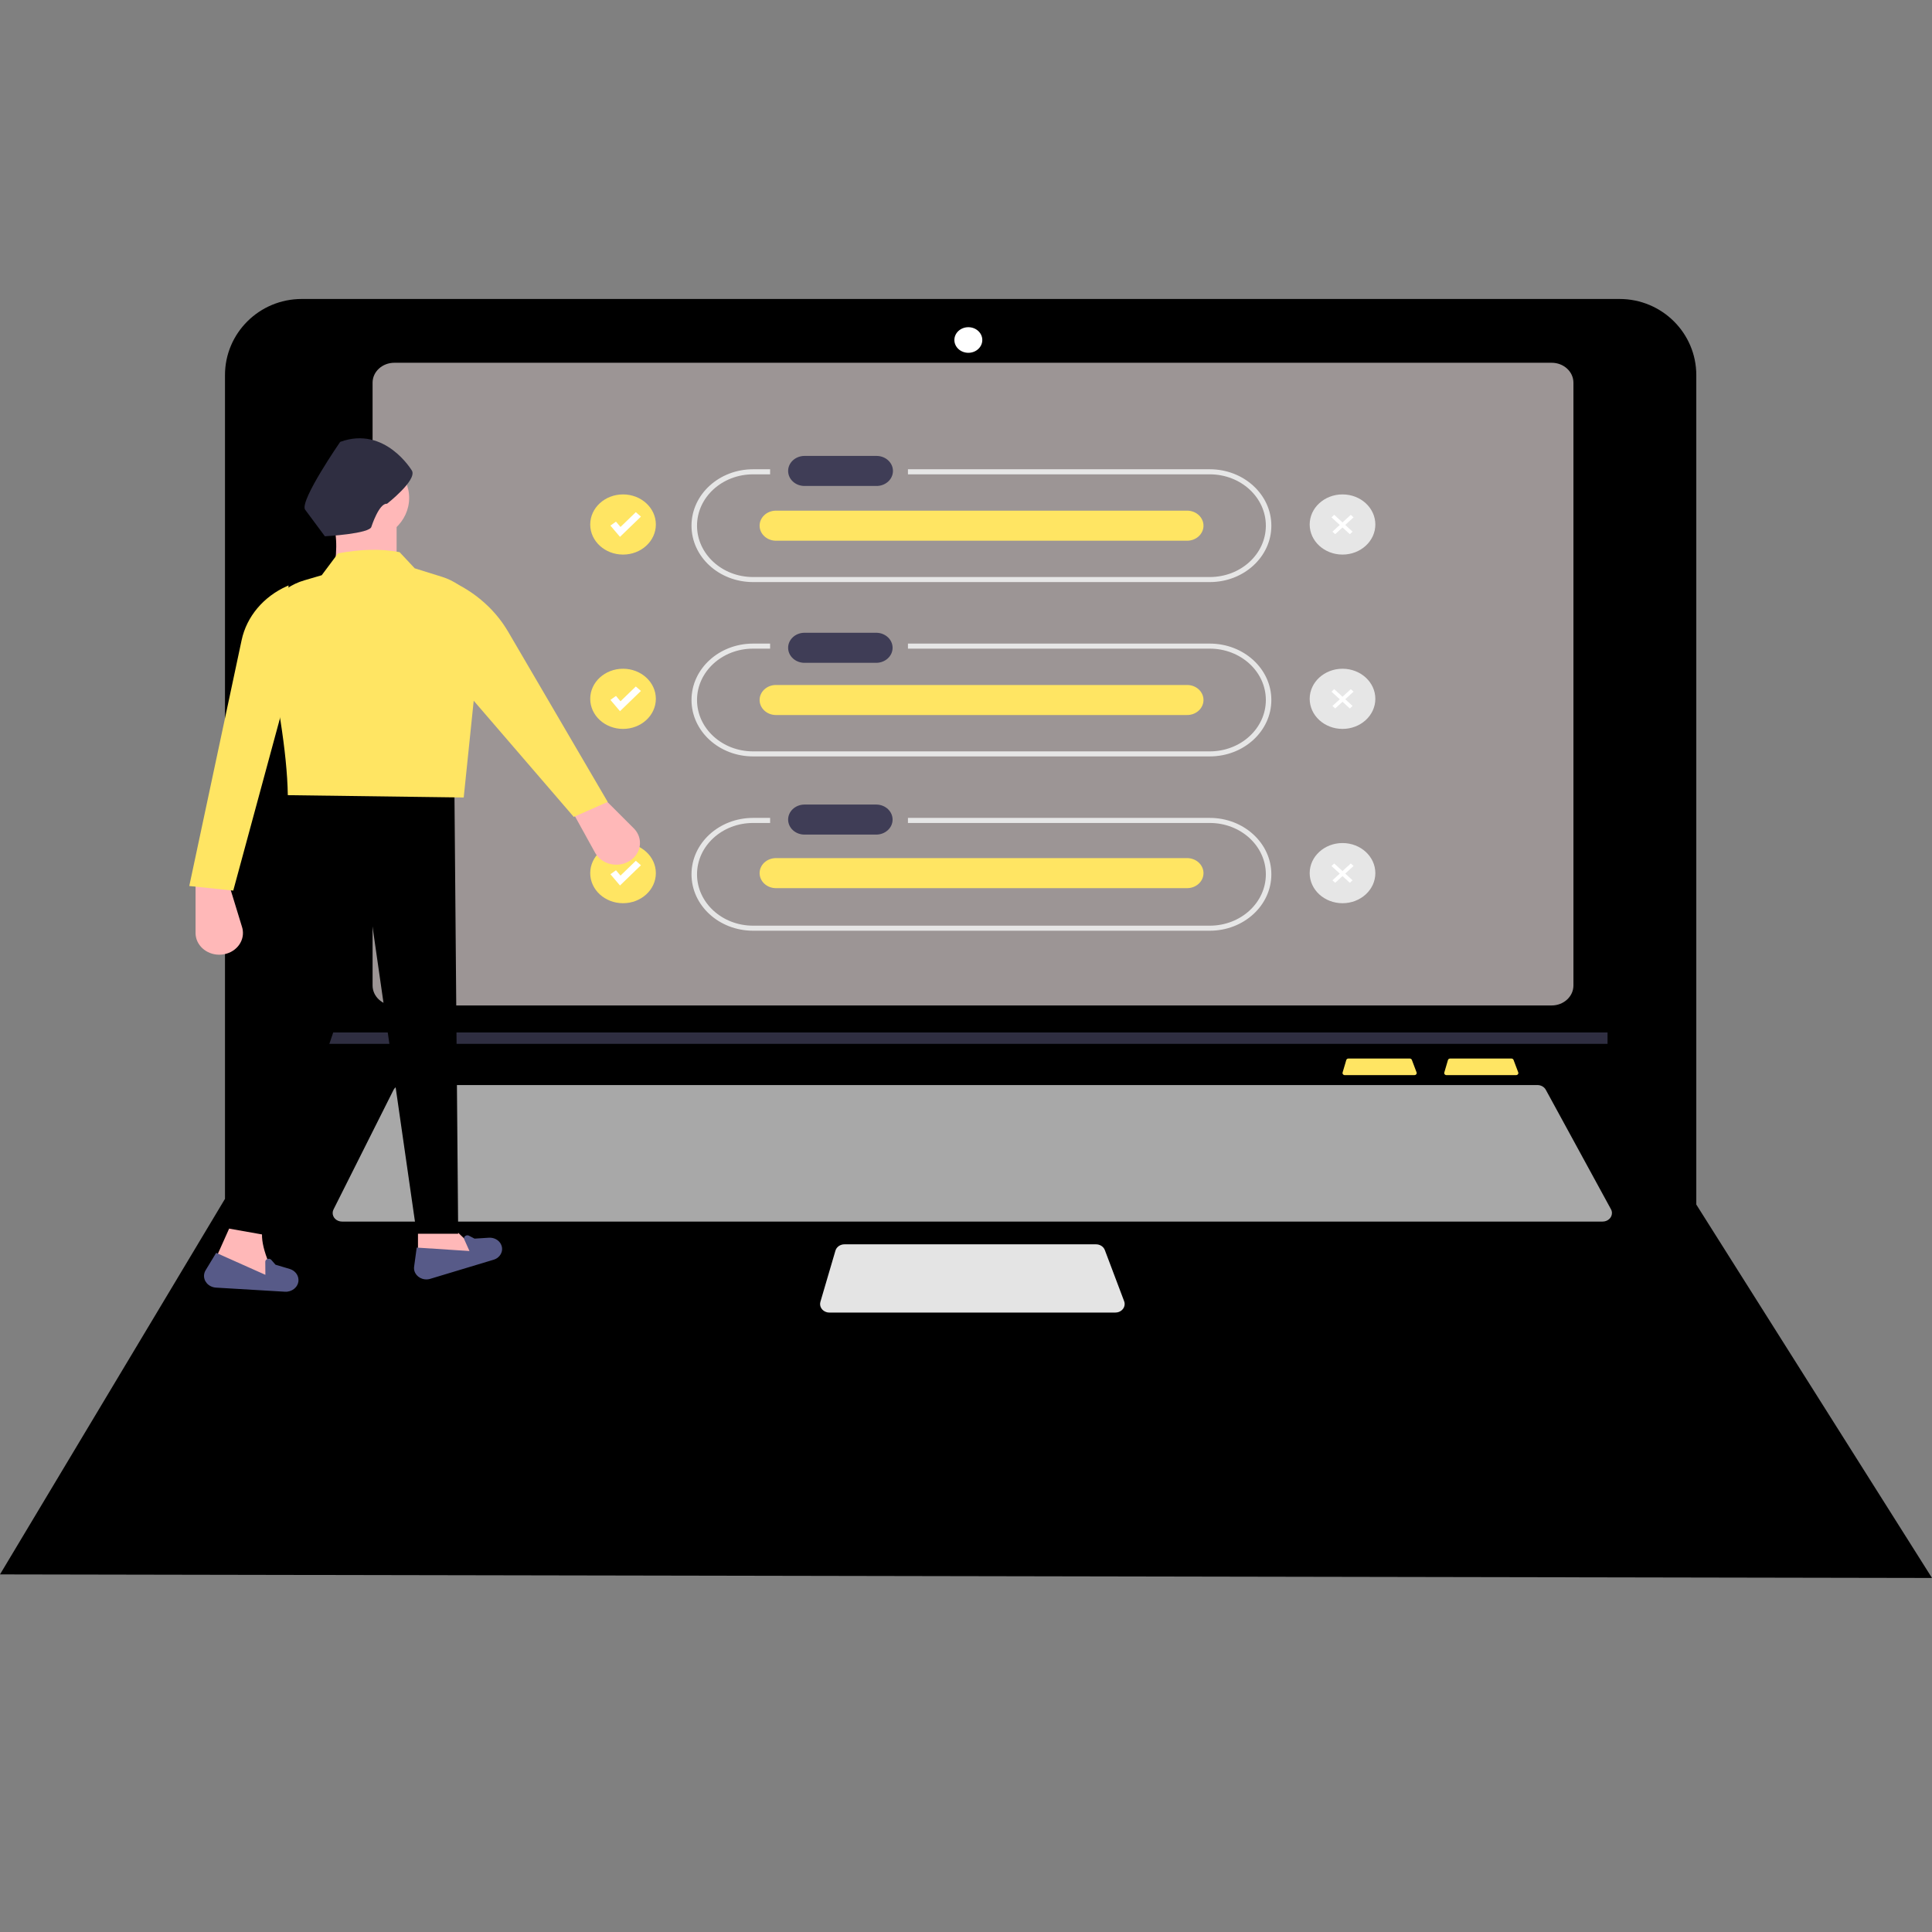 <?xml version="1.0" encoding="UTF-8" standalone="no"?>
<!DOCTYPE svg PUBLIC "-//W3C//DTD SVG 1.1//EN" "http://www.w3.org/Graphics/SVG/1.1/DTD/svg11.dtd">
<svg version="1.1" xmlns="http://www.w3.org/2000/svg" xmlns:xlink="http://www.w3.org/1999/xlink" preserveAspectRatio="xMidYMid meet" viewBox="0 0 640 640" width="640" height="640"><rect x="0" y="0" width="640" height="640" fill="#808080" stroke="none"/><defs><path d="M640 522.72L0 521.54L74.17 397.73L74.53 397.14C74.53 233.41 74.53 142.45 74.53 124.26C74.53 110.33 85.91 99.04 99.95 99.04C99.95 99.04 99.95 99.04 99.95 99.04C143.61 99.04 492.85 99.04 536.5 99.04C550.54 99.04 561.92 110.33 561.92 124.26C561.92 124.26 561.92 124.26 561.92 124.26C561.92 142.58 561.92 234.16 561.92 399.02L640 522.72Z" id="b5z1WDdn9"></path><path d="M130.62 120.17C126.65 120.17 123.43 123.12 123.42 126.76C123.42 146.73 123.42 306.5 123.42 326.47C123.43 330.11 126.65 333.06 130.62 333.07C168.96 333.07 475.68 333.07 514.02 333.07C517.99 333.06 521.21 330.11 521.22 326.47C521.22 306.5 521.22 146.73 521.22 126.76C521.21 123.12 517.99 120.17 514.02 120.17C437.34 120.17 207.3 120.17 130.62 120.17Z" id="d4lqwhj4O"></path><path d="M133.14 359.44C131.93 359.45 130.84 360.09 130.34 361.09C128.35 365.04 112.46 396.7 110.48 400.65C109.77 402.07 110.44 403.75 111.99 404.4C112.39 404.57 112.83 404.66 113.28 404.66C155.04 404.66 489.13 404.66 530.89 404.66C532.6 404.66 533.98 403.39 533.98 401.83C533.98 401.4 533.87 400.96 533.65 400.57C531.49 396.61 514.23 364.96 512.07 361.01C511.55 360.05 510.48 359.44 509.31 359.44C434.07 359.44 208.37 359.44 133.14 359.44Z" id="e4oRhFocro"></path><path d="M320.78 108.39C318.22 108.39 316.15 110.29 316.15 112.63C316.15 114.97 318.22 116.87 320.78 116.87C323.33 116.87 325.4 114.97 325.4 112.63C325.4 110.29 323.33 108.39 320.78 108.39Z" id="bi0B3xosn"></path><path d="M279.73 412.2C278.34 412.2 277.12 413.05 276.75 414.29C276.25 415.98 272.27 429.55 271.77 431.24C271.33 432.75 272.3 434.3 273.95 434.71C274.21 434.77 274.48 434.8 274.75 434.8C284.22 434.8 360.01 434.8 369.48 434.8C371.18 434.81 372.56 433.54 372.56 431.98C372.56 431.66 372.51 431.35 372.39 431.05C371.75 429.36 366.63 415.79 365.99 414.1C365.56 412.96 364.39 412.2 363.08 412.2C346.41 412.2 296.4 412.2 279.73 412.2Z" id="cbd3mJ8Gb"></path><path d="M532.52 345.78L108.72 345.78L109.04 345.31L109.04 342.02L532.52 342.02L532.52 345.78Z" id="b4we8bXCu"></path><path d="M300.77 155.45L300.77 157.13C360.77 157.13 394.1 157.13 400.76 157.13C411.02 157.13 419.33 164.74 419.33 174.14C419.33 183.53 411.02 191.15 400.76 191.15C385.63 191.15 264.59 191.15 249.46 191.15C239.21 191.15 230.9 183.53 230.9 174.14C230.9 164.74 239.21 157.13 249.46 157.13C249.84 157.13 251.72 157.13 255.11 157.13L255.11 155.45C251.72 155.45 249.84 155.45 249.46 155.45C238.2 155.45 229.07 163.82 229.07 174.14C229.07 184.46 238.2 192.82 249.46 192.82C264.59 192.82 385.63 192.82 400.76 192.82C412.02 192.82 421.15 184.46 421.15 174.14C421.15 163.82 412.02 155.45 400.76 155.45C400.76 155.45 400.76 155.45 400.76 155.45C400.76 155.45 367.43 155.45 300.77 155.45ZM300.77 213.2L300.77 214.87C360.77 214.87 394.1 214.87 400.76 214.87C411.02 214.87 419.33 222.49 419.33 231.88C419.33 241.28 411.02 248.9 400.76 248.9C385.63 248.9 264.59 248.9 249.46 248.9C239.21 248.9 230.9 241.28 230.9 231.88C230.9 222.49 239.21 214.87 249.46 214.87C249.84 214.87 251.72 214.87 255.11 214.87L255.11 213.2C251.72 213.2 249.84 213.2 249.46 213.2C238.2 213.2 229.07 221.56 229.07 231.88C229.07 242.2 238.2 250.57 249.46 250.57C264.59 250.57 385.63 250.57 400.76 250.57C412.02 250.57 421.15 242.2 421.15 231.88C421.15 221.56 412.02 213.2 400.76 213.2C400.76 213.2 400.76 213.2 400.76 213.2C400.76 213.2 367.43 213.2 300.77 213.2ZM300.77 270.94L300.77 272.62C360.77 272.62 394.1 272.62 400.76 272.62C411.02 272.62 419.33 280.23 419.33 289.63C419.33 299.02 411.02 306.64 400.76 306.64C385.63 306.64 264.59 306.64 249.46 306.64C239.21 306.64 230.9 299.02 230.9 289.63C230.9 280.23 239.21 272.62 249.46 272.62C249.84 272.62 251.72 272.62 255.11 272.62L255.11 270.94C251.72 270.94 249.84 270.94 249.46 270.94C238.2 270.94 229.07 279.31 229.07 289.63C229.07 299.95 238.2 308.31 249.46 308.31C264.59 308.31 385.63 308.31 400.76 308.31C412.02 308.31 421.15 299.95 421.15 289.63C421.15 279.31 412.02 270.94 400.76 270.94C400.76 270.94 400.76 270.94 400.76 270.94C400.76 270.94 367.43 270.94 300.77 270.94Z" id="d5PjTj91E7"></path><path d="M266.4 151.03C263.4 151.09 261.02 153.36 261.08 156.11C261.14 158.78 263.48 160.93 266.4 160.98C268.78 160.98 287.84 160.98 290.22 160.98C293.22 161.06 295.72 158.89 295.8 156.14C295.88 153.4 293.52 151.11 290.52 151.03C290.48 151.03 290.44 151.03 290.4 151.03C290.34 151.03 290.28 151.03 290.22 151.03C277.52 151.03 269.58 151.03 266.4 151.03ZM266.4 209.61C263.4 209.67 261.02 211.94 261.08 214.69C261.14 217.36 263.48 219.51 266.4 219.57C268.78 219.57 287.84 219.57 290.22 219.57C293.22 219.58 295.67 217.37 295.68 214.62C295.7 211.91 293.35 209.69 290.4 209.61C290.34 209.61 290.28 209.61 290.22 209.61C277.52 209.61 269.58 209.61 266.4 209.61ZM266.4 266.52C263.4 266.58 261.02 268.85 261.08 271.6C261.14 274.27 263.48 276.42 266.4 276.47C268.78 276.47 287.84 276.47 290.22 276.47C293.22 276.49 295.67 274.27 295.68 271.53C295.7 268.82 293.35 266.6 290.4 266.52C290.34 266.52 290.28 266.52 290.22 266.52C277.52 266.52 269.58 266.52 266.4 266.52Z" id="b3HJQlxhw"></path><path d="M256.95 169.16C253.95 169.22 251.57 171.49 251.63 174.24C251.69 176.91 254.04 179.06 256.95 179.12C270.57 179.12 379.48 179.12 393.09 179.12C396.09 179.19 398.59 177.02 398.67 174.28C398.75 171.53 396.39 169.24 393.39 169.16C393.35 169.16 393.31 169.16 393.27 169.16C393.21 169.16 393.15 169.16 393.09 169.16C320.49 169.16 275.11 169.16 256.95 169.16ZM256.95 226.91C253.95 226.96 251.57 229.23 251.63 231.98C251.69 234.65 254.04 236.81 256.95 236.86C270.57 236.86 379.48 236.86 393.09 236.86C396.09 236.94 398.59 234.77 398.67 232.02C398.75 229.27 396.39 226.98 393.39 226.91C393.35 226.91 393.31 226.91 393.27 226.91C393.21 226.91 393.15 226.91 393.09 226.91C320.49 226.91 275.11 226.91 256.95 226.91Z" id="a17pVYpvFL"></path><path d="M256.95 284.26C253.95 284.31 251.57 286.59 251.63 289.33C251.69 292.01 254.04 294.16 256.95 294.21C270.57 294.21 379.48 294.21 393.09 294.21C396.09 294.29 398.59 292.12 398.67 289.37C398.75 286.63 396.39 284.34 393.39 284.26C393.35 284.26 393.31 284.26 393.27 284.26C393.21 284.26 393.15 284.26 393.09 284.26C320.49 284.26 275.11 284.26 256.95 284.26Z" id="e7nEmoYPlU"></path><path d="M206.39 163.78C200.38 163.78 195.52 168.24 195.52 173.75C195.52 179.25 200.38 183.71 206.39 183.71C212.39 183.71 217.26 179.25 217.26 173.75C217.26 168.24 212.39 163.78 206.39 163.78Z" id="b34bMWPgec"></path><path d="M202.21 174.11L204.05 172.8L205.55 174.56L210.62 169.66L212.32 171.13L205.38 177.84L202.21 174.11Z" id="bjxrvpyfz"></path><path d="M206.39 221.53C200.38 221.53 195.52 225.99 195.52 231.49C195.52 237 200.38 241.46 206.39 241.46C212.39 241.46 217.26 237 217.26 231.49C217.26 225.99 212.39 221.53 206.39 221.53Z" id="b7hyvJZ16"></path><path d="M202.21 231.85L204.05 230.54L205.55 232.31L210.62 227.41L212.32 228.88L205.38 235.59L202.21 231.85Z" id="e4tbWsjorC"></path><path d="M206.39 279.27C200.38 279.27 195.52 283.73 195.52 289.24C195.52 294.74 200.38 299.2 206.39 299.2C212.39 299.2 217.26 294.74 217.26 289.24C217.26 283.73 212.39 279.27 206.39 279.27Z" id="d2IqIkq0qZ"></path><path d="M444.73 163.78C438.72 163.78 433.85 168.24 433.85 173.75C433.85 179.25 438.72 183.71 444.73 183.71C450.73 183.71 455.6 179.25 455.6 173.75C455.6 168.24 450.73 163.78 444.73 163.78Z" id="fl2rKTSpD"></path><path d="M444.73 221.53C438.72 221.53 433.85 225.99 433.85 231.49C433.85 237 438.72 241.46 444.73 241.46C450.73 241.46 455.6 237 455.6 231.49C455.6 225.99 450.73 221.53 444.73 221.53Z" id="b5l3txWLjR"></path><path d="M444.73 279.27C438.72 279.27 433.85 283.73 433.85 289.24C433.85 294.74 438.72 299.2 444.73 299.2C450.73 299.2 455.6 294.74 455.6 289.24C455.6 283.73 450.73 279.27 444.73 279.27Z" id="b8YManr3JQ"></path><path d="M202.21 289.6L204.05 288.29L205.55 290.05L210.62 285.15L212.32 286.62L205.38 293.33L202.21 289.6Z" id="fzrMJMLaI"></path><path d="M441.07 171.38L441.98 170.55L448.06 176.12L447.15 176.95L441.07 171.38Z" id="a1Fjxzy03x"></path><path d="M441.39 176.12L447.47 170.55L448.38 171.38L442.3 176.95L441.39 176.12Z" id="bWwDRDfn7"></path><path d="M441.07 229.12L441.98 228.29L448.06 233.86L447.15 234.69L441.07 229.12Z" id="dpomglKr2"></path><path d="M441.39 233.86L447.47 228.29L448.38 229.12L442.3 234.69L441.39 233.86Z" id="bBdKTXUcH"></path><path d="M441.07 286.87L441.98 286.04L448.06 291.61L447.15 292.44L441.07 286.87Z" id="bF08ibz"></path><path d="M441.39 291.61L447.47 286.04L448.38 286.87L442.3 292.44L441.39 291.61Z" id="b9zRbIF2vw"></path><path d="M210.7 275.27C210.47 274.96 210.21 274.66 209.93 274.38C209.24 273.68 205.76 270.21 199.5 263.95L189.47 268.6C194.07 276.94 196.63 281.57 197.14 282.49C199.1 286.04 203.83 287.46 207.7 285.66C207.97 285.54 208.23 285.4 208.48 285.25C212.1 283.05 213.09 278.59 210.7 275.27ZM80.43 308.24C80.39 307.86 80.31 307.49 80.19 307.12C79.92 306.21 78.53 301.67 76.02 293.5L64.78 293.5C64.78 302.84 64.78 308.03 64.78 309.07C64.78 313.04 68.3 316.26 72.64 316.26C72.94 316.26 73.24 316.25 73.54 316.21C77.85 315.76 80.93 312.18 80.43 308.24Z" id="d5N5FoUoa"></path><path d="M159.69 415.95L150.94 407.56L138.46 407.56L138.46 419L159.69 415.95Z" id="a15U5y8847"></path><path d="M70.19 419.76C83.43 422.97 90.78 424.75 92.25 425.1C88.19 417.38 85.69 410.54 87.26 406.03C86.57 405.95 83.1 405.57 76.85 404.88L70.19 419.76Z" id="aNm83YE16"></path><path d="M87.68 409.08L123.06 304.56L138.04 408.7L151.78 408.7L150.53 261.45L97.25 261.45L74.77 406.79L87.68 409.08Z" id="e1msHTrwQ"></path><path d="M163.52 417.3C165.66 416.66 166.83 414.54 166.12 412.58C166.06 412.4 165.98 412.24 165.9 412.07C165.16 410.72 163.61 409.91 161.97 410.01C161.65 410.03 160.06 410.13 157.2 410.31C156.08 409.73 155.46 409.41 155.34 409.34C154.82 409.07 154.15 409.24 153.86 409.72C153.7 409.99 153.67 410.31 153.8 410.59C153.92 410.85 154.49 412.12 155.52 414.42L138.04 413.28C137.52 417.07 137.24 419.18 137.18 419.6C136.9 421.66 138.49 423.53 140.73 423.79C141.33 423.86 141.95 423.81 142.52 423.63C146.72 422.37 161.42 417.93 163.52 417.3ZM94.38 427.9C96.7 428.04 98.72 426.42 98.87 424.28C98.88 424.1 98.88 423.91 98.86 423.72C98.72 422.16 97.58 420.84 95.96 420.35C95.65 420.26 94.08 419.79 91.26 418.95C90.43 418 89.97 417.47 89.88 417.36C89.49 416.92 88.78 416.85 88.3 417.2C88.03 417.4 87.87 417.7 87.88 418.02C87.88 418.3 87.89 419.73 87.91 422.3L71.61 415.02C69.52 418.47 68.35 420.4 68.12 420.78C66.98 422.66 67.72 425.02 69.77 426.06C70.32 426.34 70.92 426.5 71.55 426.54C76.12 426.81 92.09 427.76 94.38 427.9Z" id="b1Fg4SY4uL"></path><path d="M120.14 150.83C111.64 150.83 104.74 157.15 104.74 164.94C104.74 172.74 111.64 179.06 120.14 179.06C128.65 179.06 135.54 172.74 135.54 164.94C135.54 157.15 128.65 150.83 120.14 150.83Z" id="k2MxDUNuxR"></path><path d="M131.38 190.88L131.38 172.19C118.64 172.19 111.57 172.19 110.15 172.19C111.91 177.96 111.68 184.25 110.15 190.88C110.15 190.88 117.23 190.88 131.38 190.88Z" id="b8LVmFQbsK"></path><path d="M153.61 264.18C157.11 230.32 159.05 211.52 159.44 207.75C159.44 200.21 154.19 193.5 146.39 191.07C145.79 190.88 142.79 189.95 137.38 188.26C134.38 185.06 132.71 183.28 132.38 182.92C126.07 181.67 119.21 181.98 111.99 183.3C111.63 183.79 109.82 186.2 106.57 190.55C103.08 191.58 101.14 192.14 100.75 192.26C92.61 194.64 87.18 201.66 87.42 209.48C91.75 230.01 95.12 249.08 95.34 263.41C103.11 263.51 122.53 263.77 153.61 264.18Z" id="a2ZMLZidIY"></path><path d="M62.7 293.5L77.27 295.02L93.92 233.61L95.59 193.94C95.29 194.07 95.13 194.14 95.09 194.15C87.28 197.62 81.7 204.25 80.04 212.06C77.73 222.92 71.95 250.06 62.7 293.5ZM190.07 270.61L201.31 265.65C181.53 231.83 170.54 213.04 168.34 209.28C163.56 201.09 155.78 194.71 146.37 191.26C146.78 193.66 148.86 205.61 152.61 227.12L190.07 270.61Z" id="i2VvliCuqL"></path><path d="M123.05 174.43C123.05 174.43 125.58 166.58 128.2 166.88C128.2 166.88 138.05 159.2 136.5 155.98C136.5 155.98 127.63 140.92 112.69 146.38C112.69 146.38 99.46 165.53 101.01 168.74C101.01 168.74 107.62 177.65 107.62 177.65C107.62 177.65 122.73 176.83 123.05 174.43Z" id="c4mBoJwDC3"></path><path d="M480.37 350.65C480.04 350.65 479.74 350.86 479.65 351.16C479.53 351.57 478.56 354.87 478.44 355.29C478.33 355.65 478.56 356.03 478.96 356.13C479.03 356.15 479.09 356.15 479.16 356.15C481.47 356.15 499.92 356.15 502.23 356.15C502.65 356.15 502.98 355.85 502.98 355.47C502.98 355.39 502.97 355.31 502.94 355.24C502.78 354.83 501.54 351.52 501.38 351.11C501.28 350.83 500.99 350.65 500.67 350.65C496.61 350.65 484.43 350.65 480.37 350.65ZM446.69 350.65C446.35 350.65 446.05 350.86 445.97 351.16C445.84 351.57 444.87 354.87 444.75 355.29C444.64 355.65 444.88 356.03 445.28 356.13C445.34 356.15 445.41 356.15 445.48 356.15C447.78 356.15 466.24 356.15 468.55 356.15C468.96 356.15 469.3 355.85 469.3 355.47C469.3 355.39 469.28 355.31 469.26 355.24C469.1 354.83 467.85 351.52 467.7 351.11C467.59 350.83 467.31 350.65 466.99 350.65C462.93 350.65 450.75 350.65 446.69 350.65Z" id="cNLRw5FWi"></path></defs><g><g><g><use xlink:href="#b5z1WDdn9" opacity="1" fill="#000000" fill-opacity="1"></use><g><use xlink:href="#b5z1WDdn9" opacity="1" fill-opacity="0" stroke="#000000" stroke-width="1" stroke-opacity="0"></use></g></g><g><use xlink:href="#d4lqwhj4O" opacity="1" fill="#9c9595" fill-opacity="1"></use><g><use xlink:href="#d4lqwhj4O" opacity="1" fill-opacity="0" stroke="#000000" stroke-width="1" stroke-opacity="0"></use></g></g><g><use xlink:href="#e4oRhFocro" opacity="1" fill="#a8a8a8" fill-opacity="1"></use><g><use xlink:href="#e4oRhFocro" opacity="1" fill-opacity="0" stroke="#000000" stroke-width="1" stroke-opacity="0"></use></g></g><g><use xlink:href="#bi0B3xosn" opacity="1" fill="#ffffff" fill-opacity="1"></use><g><use xlink:href="#bi0B3xosn" opacity="1" fill-opacity="0" stroke="#000000" stroke-width="1" stroke-opacity="0"></use></g></g><g><use xlink:href="#cbd3mJ8Gb" opacity="1" fill="#e4e4e4" fill-opacity="1"></use><g><use xlink:href="#cbd3mJ8Gb" opacity="1" fill-opacity="0" stroke="#000000" stroke-width="1" stroke-opacity="0"></use></g></g><g><use xlink:href="#b4we8bXCu" opacity="1" fill="#2f2e41" fill-opacity="1"></use><g><use xlink:href="#b4we8bXCu" opacity="1" fill-opacity="0" stroke="#000000" stroke-width="1" stroke-opacity="0"></use></g></g><g><use xlink:href="#d5PjTj91E7" opacity="1" fill="#e6e6e6" fill-opacity="1"></use><g><use xlink:href="#d5PjTj91E7" opacity="1" fill-opacity="0" stroke="#000000" stroke-width="1" stroke-opacity="0"></use></g></g><g><use xlink:href="#b3HJQlxhw" opacity="1" fill="#3f3d56" fill-opacity="1"></use><g><use xlink:href="#b3HJQlxhw" opacity="1" fill-opacity="0" stroke="#000000" stroke-width="1" stroke-opacity="0"></use></g></g><g><use xlink:href="#a17pVYpvFL" opacity="1" fill="#ffe563" fill-opacity="1"></use><g><use xlink:href="#a17pVYpvFL" opacity="1" fill-opacity="0" stroke="#000000" stroke-width="1" stroke-opacity="0"></use></g></g><g><use xlink:href="#e7nEmoYPlU" opacity="1" fill="#ffe563" fill-opacity="1"></use><g><use xlink:href="#e7nEmoYPlU" opacity="1" fill-opacity="0" stroke="#000000" stroke-width="1" stroke-opacity="0"></use></g></g><g><use xlink:href="#b34bMWPgec" opacity="1" fill="#ffe563" fill-opacity="1"></use><g><use xlink:href="#b34bMWPgec" opacity="1" fill-opacity="0" stroke="#000000" stroke-width="1" stroke-opacity="0"></use></g></g><g><use xlink:href="#bjxrvpyfz" opacity="1" fill="#ffffff" fill-opacity="1"></use><g><use xlink:href="#bjxrvpyfz" opacity="1" fill-opacity="0" stroke="#000000" stroke-width="1" stroke-opacity="0"></use></g></g><g><use xlink:href="#b7hyvJZ16" opacity="1" fill="#ffe563" fill-opacity="1"></use><g><use xlink:href="#b7hyvJZ16" opacity="1" fill-opacity="0" stroke="#000000" stroke-width="1" stroke-opacity="0"></use></g></g><g><use xlink:href="#e4tbWsjorC" opacity="1" fill="#ffffff" fill-opacity="1"></use><g><use xlink:href="#e4tbWsjorC" opacity="1" fill-opacity="0" stroke="#000000" stroke-width="1" stroke-opacity="0"></use></g></g><g><use xlink:href="#d2IqIkq0qZ" opacity="1" fill="#ffe563" fill-opacity="1"></use><g><use xlink:href="#d2IqIkq0qZ" opacity="1" fill-opacity="0" stroke="#000000" stroke-width="1" stroke-opacity="0"></use></g></g><g><use xlink:href="#fl2rKTSpD" opacity="1" fill="#e6e6e6" fill-opacity="1"></use><g><use xlink:href="#fl2rKTSpD" opacity="1" fill-opacity="0" stroke="#000000" stroke-width="1" stroke-opacity="0"></use></g></g><g><use xlink:href="#b5l3txWLjR" opacity="1" fill="#e6e6e6" fill-opacity="1"></use><g><use xlink:href="#b5l3txWLjR" opacity="1" fill-opacity="0" stroke="#000000" stroke-width="1" stroke-opacity="0"></use></g></g><g><use xlink:href="#b8YManr3JQ" opacity="1" fill="#e6e6e6" fill-opacity="1"></use><g><use xlink:href="#b8YManr3JQ" opacity="1" fill-opacity="0" stroke="#000000" stroke-width="1" stroke-opacity="0"></use></g></g><g><use xlink:href="#fzrMJMLaI" opacity="1" fill="#ffffff" fill-opacity="1"></use><g><use xlink:href="#fzrMJMLaI" opacity="1" fill-opacity="0" stroke="#000000" stroke-width="1" stroke-opacity="0"></use></g></g><g><use xlink:href="#a1Fjxzy03x" opacity="1" fill="#ffffff" fill-opacity="1"></use><g><use xlink:href="#a1Fjxzy03x" opacity="1" fill-opacity="0" stroke="#000000" stroke-width="1" stroke-opacity="0"></use></g></g><g><use xlink:href="#bWwDRDfn7" opacity="1" fill="#ffffff" fill-opacity="1"></use><g><use xlink:href="#bWwDRDfn7" opacity="1" fill-opacity="0" stroke="#000000" stroke-width="1" stroke-opacity="0"></use></g></g><g><use xlink:href="#dpomglKr2" opacity="1" fill="#ffffff" fill-opacity="1"></use><g><use xlink:href="#dpomglKr2" opacity="1" fill-opacity="0" stroke="#000000" stroke-width="1" stroke-opacity="0"></use></g></g><g><use xlink:href="#bBdKTXUcH" opacity="1" fill="#ffffff" fill-opacity="1"></use><g><use xlink:href="#bBdKTXUcH" opacity="1" fill-opacity="0" stroke="#000000" stroke-width="1" stroke-opacity="0"></use></g></g><g><use xlink:href="#bF08ibz" opacity="1" fill="#ffffff" fill-opacity="1"></use><g><use xlink:href="#bF08ibz" opacity="1" fill-opacity="0" stroke="#000000" stroke-width="1" stroke-opacity="0"></use></g></g><g><use xlink:href="#b9zRbIF2vw" opacity="1" fill="#ffffff" fill-opacity="1"></use><g><use xlink:href="#b9zRbIF2vw" opacity="1" fill-opacity="0" stroke="#000000" stroke-width="1" stroke-opacity="0"></use></g></g><g><use xlink:href="#d5N5FoUoa" opacity="1" fill="#ffb8b8" fill-opacity="1"></use><g><use xlink:href="#d5N5FoUoa" opacity="1" fill-opacity="0" stroke="#000000" stroke-width="1" stroke-opacity="0"></use></g></g><g><use xlink:href="#a15U5y8847" opacity="1" fill="#ffb8b8" fill-opacity="1"></use><g><use xlink:href="#a15U5y8847" opacity="1" fill-opacity="0" stroke="#000000" stroke-width="1" stroke-opacity="0"></use></g></g><g><use xlink:href="#aNm83YE16" opacity="1" fill="#ffb8b8" fill-opacity="1"></use><g><use xlink:href="#aNm83YE16" opacity="1" fill-opacity="0" stroke="#000000" stroke-width="1" stroke-opacity="0"></use></g></g><g><use xlink:href="#e1msHTrwQ" opacity="1" fill="#000000" fill-opacity="1"></use><g><use xlink:href="#e1msHTrwQ" opacity="1" fill-opacity="0" stroke="#000000" stroke-width="1" stroke-opacity="0"></use></g></g><g><use xlink:href="#b1Fg4SY4uL" opacity="1" fill="#575a88" fill-opacity="1"></use><g><use xlink:href="#b1Fg4SY4uL" opacity="1" fill-opacity="0" stroke="#000000" stroke-width="1" stroke-opacity="0"></use></g></g><g><use xlink:href="#k2MxDUNuxR" opacity="1" fill="#ffb8b8" fill-opacity="1"></use><g><use xlink:href="#k2MxDUNuxR" opacity="1" fill-opacity="0" stroke="#000000" stroke-width="1" stroke-opacity="0"></use></g></g><g><use xlink:href="#b8LVmFQbsK" opacity="1" fill="#ffb8b8" fill-opacity="1"></use><g><use xlink:href="#b8LVmFQbsK" opacity="1" fill-opacity="0" stroke="#000000" stroke-width="1" stroke-opacity="0"></use></g></g><g><use xlink:href="#a2ZMLZidIY" opacity="1" fill="#ffe563" fill-opacity="1"></use><g><use xlink:href="#a2ZMLZidIY" opacity="1" fill-opacity="0" stroke="#000000" stroke-width="1" stroke-opacity="0"></use></g></g><g><use xlink:href="#i2VvliCuqL" opacity="1" fill="#ffe563" fill-opacity="1"></use><g><use xlink:href="#i2VvliCuqL" opacity="1" fill-opacity="0" stroke="#000000" stroke-width="1" stroke-opacity="0"></use></g></g><g><use xlink:href="#c4mBoJwDC3" opacity="1" fill="#2f2e41" fill-opacity="1"></use><g><use xlink:href="#c4mBoJwDC3" opacity="1" fill-opacity="0" stroke="#000000" stroke-width="1" stroke-opacity="0"></use></g></g><g><use xlink:href="#cNLRw5FWi" opacity="1" fill="#ffe563" fill-opacity="1"></use><g><use xlink:href="#cNLRw5FWi" opacity="1" fill-opacity="0" stroke="#000000" stroke-width="1" stroke-opacity="0"></use></g></g></g></g></svg>